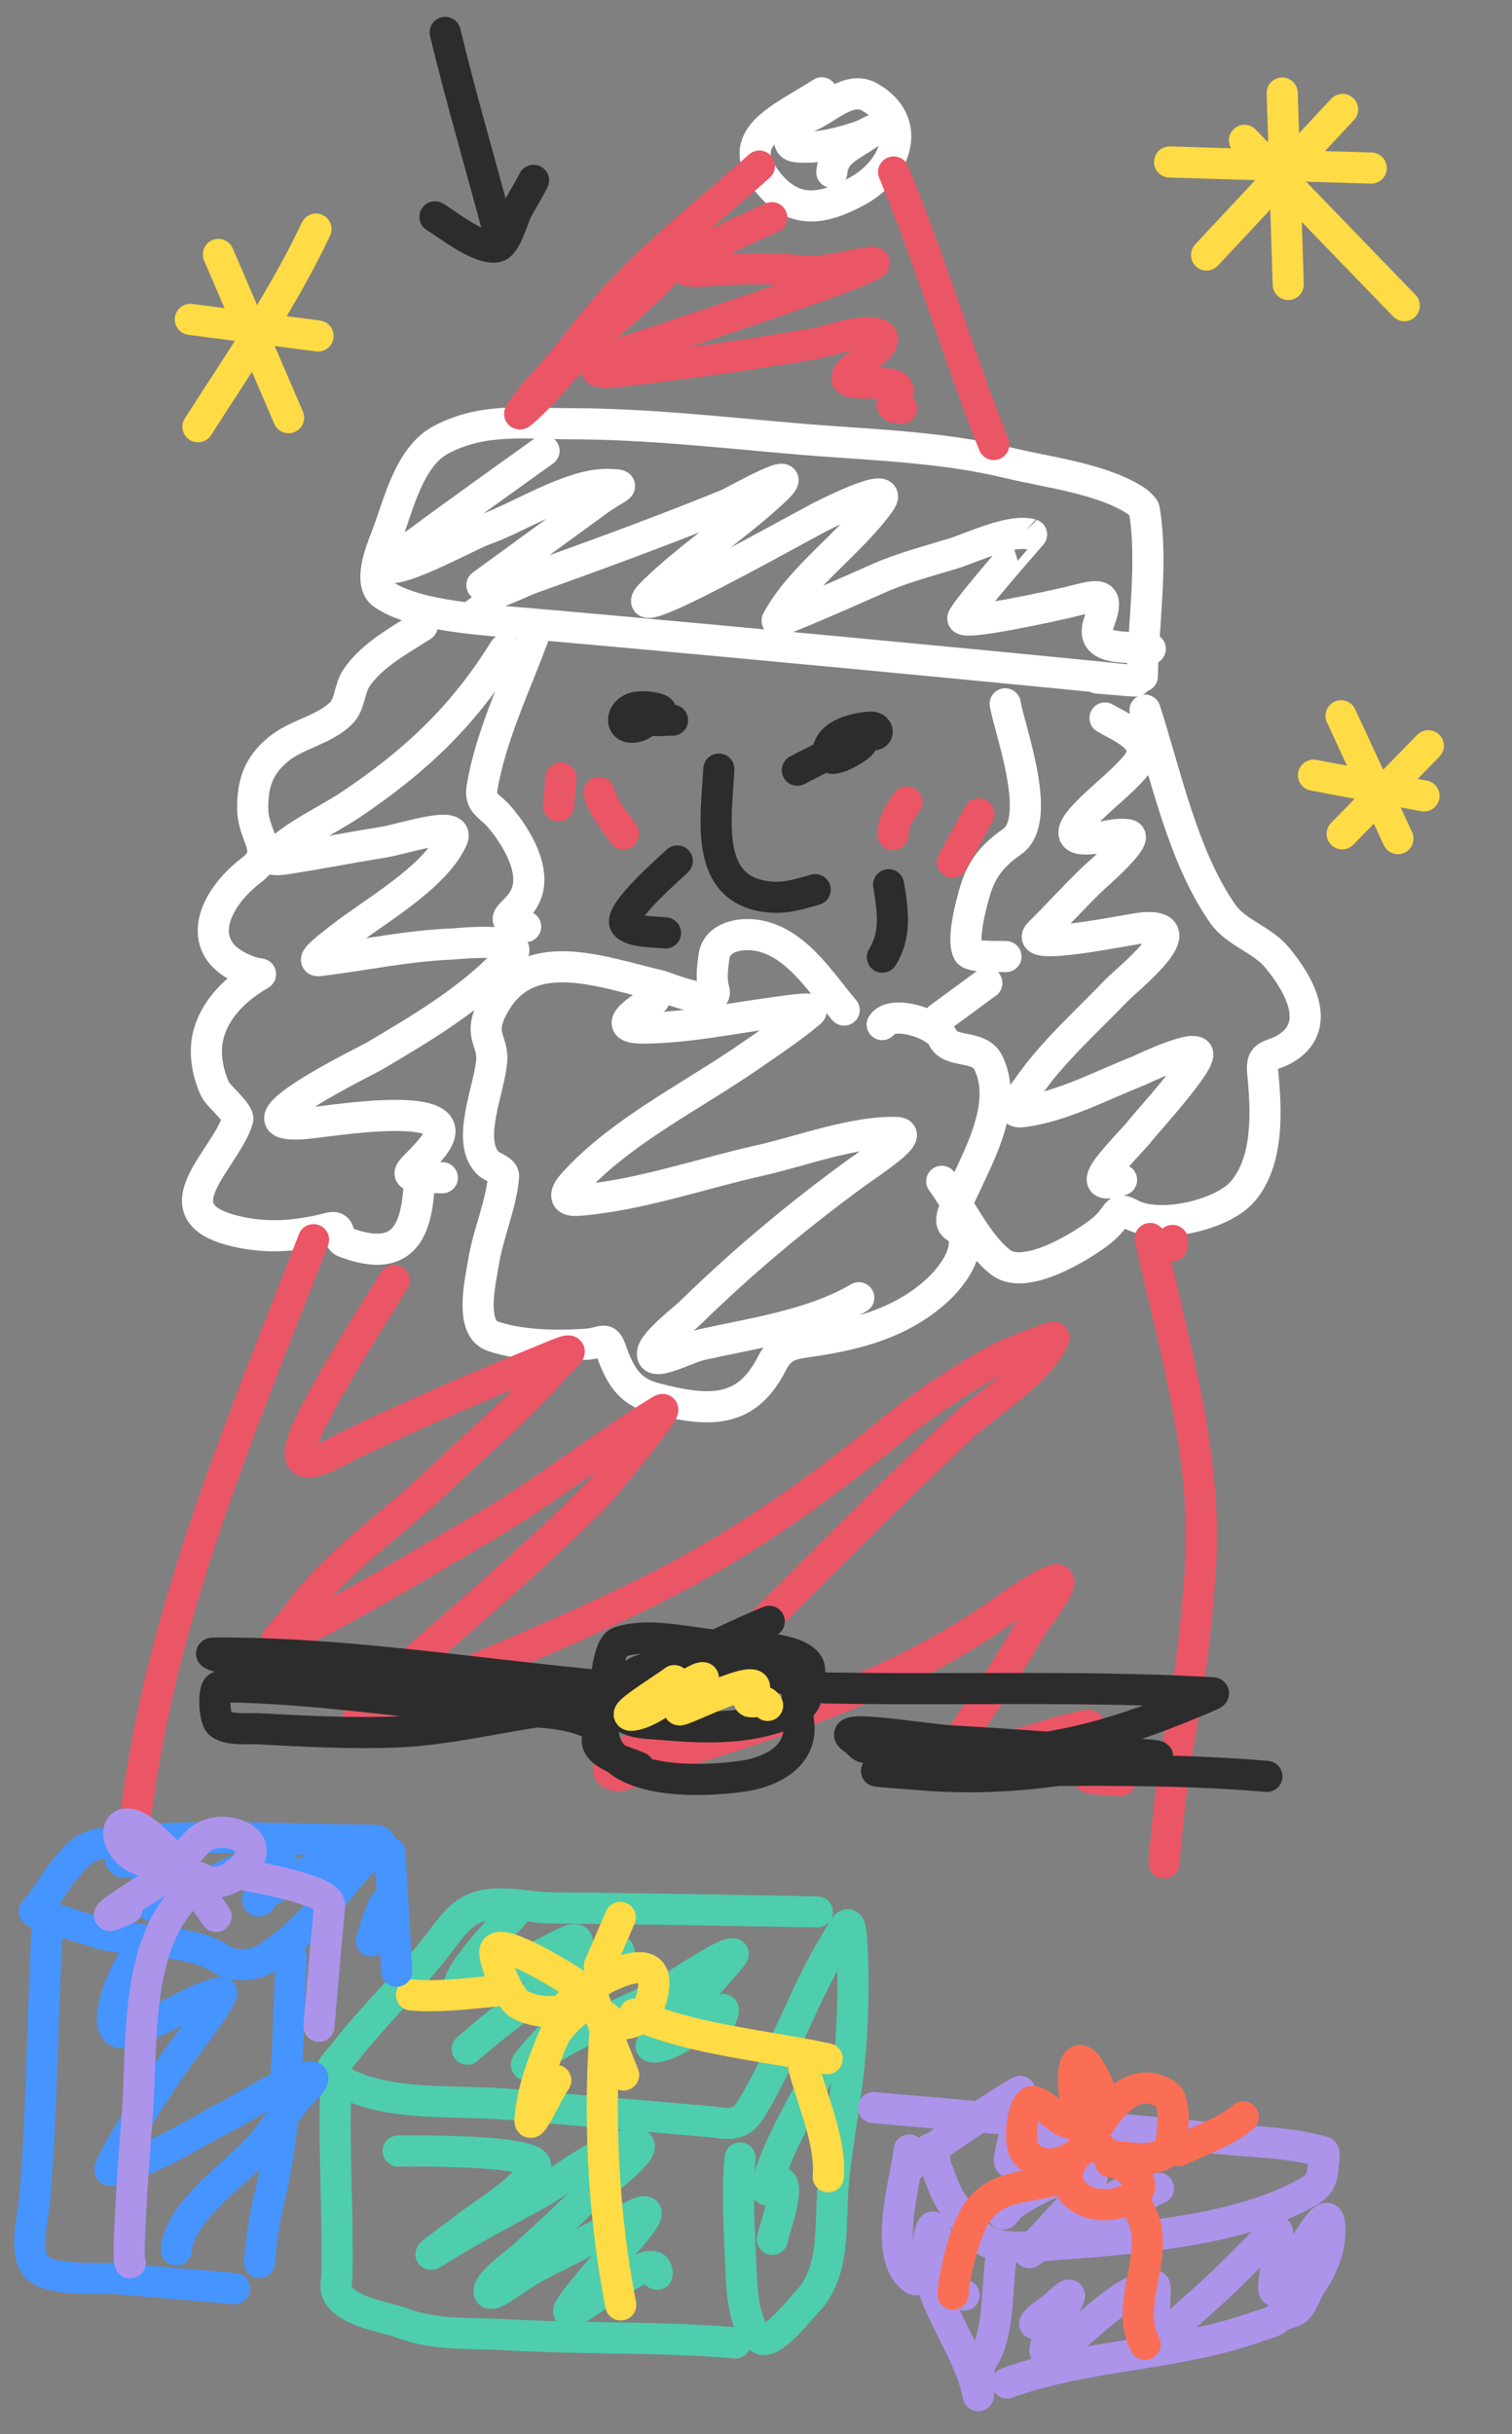 <svg width="146" height="235" viewBox="0 0 146 235" fill="none" xmlns="http://www.w3.org/2000/svg">
<rect x="0" y="0" width="146" height="235" fill="#808080" stroke="none"/>
<path d="M110.303 65.294C110.388 60.292 111.351 54.174 110.483 49.164C110.46 49.033 109.94 48.527 109.821 48.445C106.632 46.241 101.104 45.593 97.432 44.701C90.761 43.081 83.726 42.952 76.909 42.367C69.622 41.742 62.36 40.918 55.045 40.912C50.643 40.909 46.691 40.314 42.625 42.437C39.456 44.091 38.487 48.827 37.298 51.859C36.766 53.218 35.51 56.343 37.005 57.376C40.165 59.56 47.16 59.874 50.741 60.182C69.16 61.763 124.371 67.044 105.951 65.463" stroke="white" stroke-width="3.005" stroke-linecap="round"/>
<path d="M52.532 43.528C49.756 45.52 43.438 50.028 40.392 52.305C39.384 53.059 36.329 54.393 37.53 54.771C38.925 55.209 45.48 51.589 46.788 51.137C50.044 50.013 55.163 46.654 58.759 46.773C60.812 46.841 59.626 46.916 57.464 48.53C56.91 48.943 44.594 57.895 44.61 57.908C45.423 58.557 50.629 56.08 51.045 55.931C57.463 53.622 63.873 51.296 70.189 48.718C70.899 48.428 77.979 44.376 74.793 47.366C71.102 50.831 66.768 53.569 63.145 57.09C59.022 61.096 73.832 52.785 78.898 50.068C79.574 49.706 86.696 46.08 84.933 48.538C82.125 52.455 77.277 55.705 75.041 59.918C74.844 60.29 83.598 56.389 84.818 55.847C87.145 54.814 89.647 54.178 92.074 53.428C93.888 52.867 97.622 51.04 99.61 51.605C99.621 51.608 93.61 58.41 92.986 59.651C92.546 60.524 101.728 58.482 103.083 58.168C105.678 57.567 107.366 56.73 106.149 59.998C105.031 62.999 108.88 62.344 111.072 62.649" stroke="white" stroke-width="3.005" stroke-linecap="round"/>
<path d="M79.354 8.962C75.286 11.576 70.521 13.297 74.291 17.774C76.763 20.711 79.498 20.227 82.755 18.471C86.527 16.438 88.284 11.801 83.959 9.357C81.98 8.239 79.86 10.552 78.073 11.262C77.287 11.574 75.126 14.021 76.979 14.18C79.007 14.354 81.061 13.827 82.968 13.188C83.924 12.867 85.331 11.91 83.576 13.12C82.14 14.109 80.491 14.667 80.322 16.636" stroke="white" stroke-width="3.005" stroke-linecap="round"/>
<path d="M81.513 97.522C79.179 94.785 76.672 90.601 72.648 90.255C71.167 90.128 69.193 90.578 68.945 92.347C68.8 93.372 68.647 94.561 68.939 95.57C69.49 97.476 64.16 95.274 63.791 95.188C57.784 93.78 50.62 90.889 47.411 97.577C46.273 99.948 47.579 100.497 47.486 102.313C47.349 104.988 44.894 110.216 47.167 112.346C47.551 112.705 48.679 112.98 48.627 113.586C48.386 116.397 47.103 119.167 46.672 121.972C46.428 123.563 45.272 128.217 47.575 129.008C50.296 129.941 53.791 129.981 56.635 129.785C58.24 129.675 58.489 128.926 58.996 130.349C59.825 132.675 60.676 134.327 63.176 134.985C68.455 136.375 72.055 136.504 74.514 131.681C75.509 129.731 76.597 129.76 78.652 129.446C83.03 128.778 87.176 127.625 90.517 124.561C91.684 123.491 93.473 121.27 93.062 119.478C92.749 118.11 91.329 118.851 92.147 116.809C93.741 112.823 97.653 107.052 95.417 102.571C94.538 100.811 91.753 101.746 91.041 100.208C90.382 98.784 86.072 97.478 85.188 98.922" stroke="white" stroke-width="3.005" stroke-linecap="round"/>
<path d="M63.167 96.49C62.32 97.119 58.456 99.273 62.086 99.259C66.462 99.241 70.904 98.263 75.232 97.706C76.216 97.579 78.969 97.111 78.21 97.751C76.387 99.285 74.347 100.628 72.395 101.981C66.891 105.796 59.907 109.228 55.377 114.255C54.595 115.123 54.259 116.013 55.839 115.891C61.656 115.445 67.732 113.3 73.399 112.037C77.271 111.174 82.497 109.195 86.582 109.343C88.455 109.411 84.111 112.204 82.597 113.308C76.9 117.466 71.628 121.888 66.589 126.814C66.025 127.366 63.173 129.545 63.013 130.574C62.769 132.141 66.166 130.176 67.715 129.833C72.752 128.715 78.496 127.917 82.924 125.295" stroke="white" stroke-width="3.005" stroke-linecap="round"/>
<path d="M62.294 68.764C65.737 68.948 62.405 67.819 61.028 68.414C59.912 68.897 59.884 70.451 61.328 70.187C62.925 69.895 62.953 68.163 62.328 69.068C61.811 69.815 64.503 69.496 64.939 69.533" stroke="#2C2C2C" stroke-width="3.005" stroke-linecap="round"/>
<path d="M83.284 70.565C84.942 71.656 85.088 70.149 84.038 70.208C82.673 70.285 80.306 70.804 79.962 72.419C79.561 74.299 82.645 72.325 83.046 71.931C84.562 70.441 77.98 73.843 76.994 74.363" stroke="#2C2C2C" stroke-width="3.005" stroke-linecap="round"/>
<path d="M69.413 74.254C69.165 79.061 67.921 85.91 74.197 86.593C75.831 86.771 77.141 86.338 78.715 85.896" stroke="#2C2C2C" stroke-width="3.005" stroke-linecap="round"/>
<path d="M40.781 60.411C38.574 61.838 35.992 63.188 34.448 65.41C33.68 66.516 33.859 68.012 32.849 68.948C31.148 70.524 28.65 70.882 26.865 72.35C24.943 73.929 24.355 75.704 24.405 78.193C24.459 80.813 26.642 82.219 24.299 83.997C20.485 86.89 18.42 91.802 24.12 93.801C24.995 94.108 25.386 93.942 25.024 94.15C22.77 95.44 20.705 97.452 20.089 100.052C19.698 101.704 20.065 103.69 20.792 105.202C21.1 105.844 23.137 107.487 22.953 108.099C21.793 111.942 15.218 116.854 22.338 118.769C25.584 119.642 28.654 119.379 31.844 118.561C33.04 118.254 32.469 119.615 33.264 119.918C38.457 121.896 40.052 119.446 40.421 115.14" stroke="white" stroke-width="3.005" stroke-linecap="round"/>
<path d="M51.546 61.335C49.849 65.987 47.346 71.126 46.544 76.087C46.306 77.561 47.282 77.799 48.123 78.752C49.61 80.439 51.58 83.509 50.941 85.922C50.272 88.449 47.202 88.703 50.758 89.461" stroke="white" stroke-width="3.005" stroke-linecap="round"/>
<path d="M97.063 67.953C97.532 70.622 100.761 79.147 97.728 81.263C95.859 82.566 94.758 83.892 94.117 86.134C93.784 87.299 92.832 90.759 93.499 91.924C93.809 92.465 96.713 92.321 97.137 92.357" stroke="white" stroke-width="3.005" stroke-linecap="round"/>
<path d="M110.564 68.569C112.598 74.834 114.193 82.669 118.065 88.219C119.379 90.104 121.855 90.667 123.36 92.499C125.332 94.9 127.733 98.897 124.306 101.135C122.768 102.139 121.736 101.57 121.929 103.551C122.288 107.213 122.532 112.045 120.012 115.014C118.052 117.323 111.964 118.717 109.217 117.25C107.583 116.377 108.234 117.336 106.307 118.868C104.542 120.271 99.036 123.699 96.65 121.894C94.357 120.16 92.62 116.347 90.937 114.054" stroke="white" stroke-width="3.005" stroke-linecap="round"/>
<path d="M95.291 94.909L90.662 98.308" stroke="white" stroke-width="3.005" stroke-linecap="round"/>
<path d="M48.716 62.719C44.765 69.102 40.154 73.458 33.877 77.68C31.543 79.25 28.204 80.692 26.271 82.781C25.999 83.075 27.066 83.003 27.462 82.943C30.608 82.464 33.733 81.84 36.876 81.341C39.107 80.988 44.612 79.038 43.646 81.079C41.861 84.85 36.039 88.05 32.864 90.545C32.074 91.166 29.809 92.866 30.807 92.748C35.132 92.238 39.304 91.31 43.686 91.143C43.929 91.134 51.011 90.378 49.376 92.234C45.844 96.239 40.756 99.241 36.225 101.918C35.141 102.559 21.976 108.902 29.123 108.508C31.331 108.386 45.596 105.764 41.863 110.625C39.688 113.458 37.749 113.639 42.713 113.71" stroke="white" stroke-width="3.005" stroke-linecap="round"/>
<path d="M106.704 69.322C108.424 70.326 111.647 71.563 109.684 73.916C108.198 75.695 106.228 77.077 104.657 78.785C103.642 79.89 102.957 81.139 105.16 80.997C106.374 80.919 107.712 80.401 108.929 80.598C110.175 80.8 105.777 84.596 105.622 84.742C103.815 86.45 102.183 88.313 100.407 90.047C98.413 91.995 109.2 89.668 110.387 89.579C115.67 89.183 108.905 94.479 107.755 95.678C104.813 98.746 101.598 101.572 99.176 105.093C98.868 105.541 97.056 107.535 98.682 107.339C102.526 106.877 106.371 104.781 109.925 103.395C110.078 103.335 115.011 100.935 115.616 101.654C116.218 102.369 110.68 108.418 110.192 109.05C108.908 110.715 103.689 115.442 108.298 113.918" stroke="white" stroke-width="3.005" stroke-linecap="round"/>
<path d="M65.398 83.127C65.001 83.54 59.683 88.103 60.359 89.201C60.884 90.053 63.468 89.948 64.26 90.078" stroke="#2C2C2C" stroke-width="3.005" stroke-linecap="round"/>
<path d="M85.804 85.42C86.223 87.96 86.559 90.203 85.204 92.417" stroke="#2C2C2C" stroke-width="3.005" stroke-linecap="round"/>
<path d="M73.326 16.035C68.498 20.348 63.17 24.437 58.872 29.313C56.615 31.874 54.668 34.698 52.323 37.184C51.569 37.984 49.536 40.557 50.378 39.849C52.529 38.038 54.319 35.587 56.334 33.613C59.099 30.906 62.429 28.462 64.923 25.495C65.775 24.481 67.274 23.371 67.389 22.032" stroke="#EA5666" stroke-width="3.005" stroke-linecap="round"/>
<path d="M86.289 16.605C89.879 25.253 92.584 34.421 95.958 42.918" stroke="#EA5666" stroke-width="3.005" stroke-linecap="round"/>
<path d="M74.525 21.017C73.982 21.291 61.11 26.719 68.119 26.161C71.245 25.912 74.302 25.878 77.428 26.146C79.311 26.308 80.959 25.886 82.813 25.524C90.551 24.014 68.166 31.391 60.681 33.866C58.982 34.427 55.525 36.313 59.392 35.894C65.766 35.203 72.095 34.288 78.417 33.219C79.98 32.955 82.232 32.072 83.873 32.121C87.165 32.221 83.606 34.524 82.434 35.552C79.809 37.855 85.626 36.446 86.556 37.352C87.463 38.233 84.83 39.252 87.04 39.441" stroke="#EA5666" stroke-width="3.005" stroke-linecap="round"/>
<path d="M54.158 75.114L53.927 77.805" stroke="#EA5666" stroke-width="3.005" stroke-linecap="round"/>
<path d="M57.833 76.514C58.225 78.003 59.389 79.245 60.201 80.512" stroke="#EA5666" stroke-width="3.005" stroke-linecap="round"/>
<path d="M87.573 77.44C86.5 78.868 86.315 79.464 86.22 80.576" stroke="#EA5666" stroke-width="3.005" stroke-linecap="round"/>
<path d="M94.524 78.578L91.956 83.237" stroke="#EA5666" stroke-width="3.005" stroke-linecap="round"/>
<path d="M30.272 119.691C22.499 139.656 14.496 158.206 12.673 179.447" stroke="#EA5666" stroke-width="3.005" stroke-linecap="round"/>
<path d="M113.219 119.762L113.173 120.3" stroke="#EA5666" stroke-width="3.005" stroke-linecap="round"/>
<path d="M111.066 119.577C113.394 130.149 116.702 140.918 115.886 151.859C115.514 156.839 115.004 161.737 114.074 166.643C113.243 171.035 112.778 175.431 112.397 179.873" stroke="#EA5666" stroke-width="3.005" stroke-linecap="round"/>
<path d="M38.068 123.613C36.399 126.339 30.848 134.948 29.357 138.769C27.61 143.247 32.489 140.14 33.686 139.563C40.298 136.374 47.104 133.487 53.903 130.725C56.154 129.811 54.248 131.218 53.483 132.105C50.149 135.975 46.06 139.365 42.376 142.899C37.818 147.272 32.349 150.826 28.661 155.999C27.377 157.8 25.057 159.478 28.447 157.788C34.669 154.687 40.651 151.017 46.649 147.513C52.62 144.024 57.99 139.692 63.861 136.128C65.051 135.406 58.373 143.534 57.815 144.104C51.774 150.278 45.1 155.803 38.666 161.557C37.186 162.881 35.473 164.212 34.548 166.023C33.834 167.419 36.486 165.339 36.913 165.141C46.687 160.617 56.77 156.926 66.255 151.756C73.5 147.807 79.988 143.069 86.362 137.879C89.482 135.338 92.837 133.19 96.333 131.204C96.856 130.907 101.888 128.882 101.781 129.142C100.414 132.453 95.425 135.401 92.942 137.721C84.29 145.803 76.096 154.369 67.611 162.625C67.586 162.65 62.157 167.906 61.73 168.326C60.784 169.255 57.883 170.607 59.039 171.257C60.291 171.961 61.782 170.406 63.154 169.984C67.987 168.498 72.811 166.979 77.566 165.257C84.908 162.598 91.323 159.537 97.605 154.989C98.701 154.195 99.85 153.513 101.039 152.874C104.293 151.124 100.02 156.286 99.35 157.458C97.186 161.248 94.69 164.778 92.352 168.454C91.195 170.274 94.568 169.221 95.431 169.079C98.708 168.542 101.821 167.131 105.043 166.591C105.647 166.49 105.199 169.108 105.155 169.492C104.853 172.122 104.279 171.586 108.199 171.922" stroke="#EA5666" stroke-width="3.005" stroke-linecap="round"/>
<path d="M78.919 184.59C72.626 184.482 60.235 184.242 53.409 184.208C50.621 184.194 47.358 183.091 45.057 184.666C43.967 185.412 43.151 186.627 42.36 187.657C39.531 191.341 36.151 194.502 33.297 198.145C32.179 199.571 31.26 199.972 33.083 200.988C37.44 203.416 44.105 202.747 48.831 203.153C55.29 203.707 61.749 204.261 68.207 204.816C70.242 204.99 71.384 205.487 72.527 203.62C75.695 198.444 77.605 192.547 80.722 187.456C81.471 186.231 82.049 184.666 82.223 187.163C82.484 190.923 82.376 194.846 82.055 198.595C81.697 202.763 80.807 206.815 80.449 210.987C80.115 214.878 80.739 219.401 77.849 222.33C77.299 222.888 74.581 226.416 73.484 225.811C71.682 224.818 71.6 220.381 71.532 218.716C71.387 215.136 71.153 211.901 71.458 208.348" stroke="#4ECEAD" stroke-width="3.005" stroke-linecap="round"/>
<path d="M32.4 202.285C32.237 208.072 32.646 213.86 32.536 219.646C32.523 220.307 32.284 220.956 32.673 221.555C33.773 223.25 37.056 223.652 38.765 224.277C42.22 225.54 45.319 225.212 48.938 225.421C56.337 225.85 63.786 225.581 71.01 226.201" stroke="#4ECEAD" stroke-width="3.005" stroke-linecap="round"/>
<path d="M49.625 184.787C49.456 184.985 39.971 194.627 46.816 191.534C49.418 190.358 51.889 188.883 54.443 187.61C56.347 186.661 55.899 187.835 54.982 189.042C52.625 192.147 49.099 194.404 46.173 196.93C43.456 199.275 46.807 196.407 47.112 196.168C49.913 193.966 52.72 191.682 55.813 189.896C57.539 188.9 61.88 186.398 58.587 190.556C56.306 193.437 48.558 201.213 51.478 198.982C55.204 196.137 60.469 194.456 64.537 192.121C64.583 192.095 70.348 188.25 70.799 188.652C70.924 188.764 66.78 193.275 66.655 193.417C64.493 195.87 65.811 194.38 63.856 196.551C63.548 196.893 62.527 197.546 62.981 197.62C64.612 197.887 68.297 194.931 69.642 194.065C70.396 193.579 68.923 196.201 68.661 196.722" stroke="#4ECEAD" stroke-width="3.005" stroke-linecap="round"/>
<path d="M38.443 207.683C38.479 207.683 52.668 207.445 51.677 209.3C50.485 211.532 46.864 213.57 44.914 215.106C44.146 215.711 39.556 219.005 42.701 217.024C45.805 215.069 49.137 213.4 52.325 211.585C54.571 210.306 58.376 207.193 61.094 206.976C63.675 206.77 57.814 210.998 55.955 212.8C53.991 214.705 52.459 216.105 50.455 217.931C49.989 218.355 47.554 220.093 47.27 221.001C46.805 222.48 50.102 219.731 51.476 219.012C54.456 217.453 57.491 216.014 60.403 214.327C65.697 211.26 58.95 217.992 57.838 219.287C48.717 229.917 63.801 215.443 63.445 219.588" stroke="#4ECEAD" stroke-width="3.005" stroke-linecap="round"/>
<path d="M79.24 199.799C77.54 203.283 75.039 207.221 74.028 211.038C73.719 212.208 75.217 210.417 75.495 210.803C76.111 211.662 74.782 215.185 74.579 216.206" stroke="#4ECEAD" stroke-width="3.005" stroke-linecap="round"/>
<path d="M112.938 15.64L132.407 16.226" stroke="#FFDB45" stroke-width="3.005" stroke-linecap="round"/>
<path d="M123.811 8.982L124.393 27.466" stroke="#FFDB45" stroke-width="3.005" stroke-linecap="round"/>
<path d="M129.639 10.567L116.505 24.621" stroke="#FFDB45" stroke-width="3.005" stroke-linecap="round"/>
<path d="M120.166 13.549L135.603 29.513" stroke="#FFDB45" stroke-width="3.005" stroke-linecap="round"/>
<path d="M18.38 30.837L30.712 32.438" stroke="#FFDB45" stroke-width="3.005" stroke-linecap="round"/>
<path d="M30.513 22.12C27.273 28.952 23.179 34.855 19.116 41.202" stroke="#FFDB45" stroke-width="3.005" stroke-linecap="round"/>
<path d="M21.087 24.564L27.866 40.327" stroke="#FFDB45" stroke-width="3.005" stroke-linecap="round"/>
<path d="M126.833 74.845L137.505 76.846" stroke="#FFDB45" stroke-width="3.005" stroke-linecap="round"/>
<path d="M137.921 72.002L129.6 80.505" stroke="#FFDB45" stroke-width="3.005" stroke-linecap="round"/>
<path d="M129.494 69.11L134.983 80.966" stroke="#FFDB45" stroke-width="3.005" stroke-linecap="round"/>
<path d="M56.067 191.846C55.838 191.71 47.4 186.163 47.786 188.665C47.986 189.962 48.886 192.146 49.748 193.171C50.542 194.114 54.036 194.759 54.832 193.607C55.893 192.072 63.485 187.541 63.131 191.669C62.96 193.66 62.087 195.616 59.557 195.399C57.245 195.2 57.933 192.272 55.752 194.108C53.602 195.919 53.526 196.44 52.646 198.721C51.91 200.627 51.354 202.544 51.178 204.589C51.05 206.079 52.806 202.079 53.667 200.857" stroke="#FFDB45" stroke-width="3.005" stroke-linecap="round"/>
<path d="M57.097 192.477C58.111 195.059 59.224 197.832 60.218 200.335" stroke="#FFDB45" stroke-width="3.005" stroke-linecap="round"/>
<path d="M59.897 185.126L57.867 189.832" stroke="#FFDB45" stroke-width="3.005" stroke-linecap="round"/>
<path d="M58.527 194.768C57.748 203.848 58.193 213.594 59.939 222.54" stroke="#FFDB45" stroke-width="3.005" stroke-linecap="round"/>
<path d="M61.264 194.461C66.908 196.953 73.927 197.48 79.871 198.769" stroke="#FFDB45" stroke-width="3.005" stroke-linecap="round"/>
<path d="M77.626 199.66C78.43 202.753 80.264 206.819 79.977 210.163" stroke="#FFDB45" stroke-width="3.005" stroke-linecap="round"/>
<path d="M47.902 192.229C45.197 192.469 42.454 192.846 39.736 192.613" stroke="#FFDB45" stroke-width="3.005" stroke-linecap="round"/>
<path d="M36.139 177.665C27.703 177.648 18.793 176.991 10.364 177.923C8.203 178.162 7.594 178.876 6.325 180.408C5.255 181.699 4.416 183.319 3.319 184.547C3.191 184.691 9.909 186.757 10.292 186.833C13.429 187.454 18.583 187.286 21.329 189.135C22.47 189.904 24.534 189.816 25.638 189.114C29.144 186.885 31.589 183.775 34.2 180.601C34.961 179.678 37.567 177.672 36.373 177.746C34.337 177.871 31.416 179.942 29.607 180.779C28.273 181.397 26.741 181.979 25.569 182.903C25.335 183.087 25.168 183.665 24.915 183.509C24.567 183.297 27.262 179.377 27.224 178.707C27.213 178.509 16.449 183.599 15.049 184.048C14.148 184.337 14.602 182.595 14.349 182.03C13.874 180.972 14.354 180.23 13.341 179.383C12.813 178.942 11.723 180.512 11.629 179.327C11.558 178.437 12.085 177.526 12.366 176.709" stroke="#4694FF" stroke-width="3.005" stroke-linecap="round"/>
<path d="M4.629 184.72C4.085 193.939 4.12 203.294 3.332 212.471C3.197 214.046 2.369 217.126 3.344 218.647C4.462 220.39 9.74 219.858 11.63 220.02C15.308 220.336 18.985 220.652 22.663 220.967" stroke="#4694FF" stroke-width="3.005" stroke-linecap="round"/>
<path d="M28.126 188.906C27.731 196.743 27.856 204.635 26 212.278C25.491 214.373 25.231 216.324 25.047 218.461" stroke="#4694FF" stroke-width="3.005" stroke-linecap="round"/>
<path d="M12.918 189.227C11.873 190.422 9.115 197.13 12.442 196.174C15.454 195.309 18.353 193.073 21.324 192.358C21.614 192.288 21.192 192.951 21.04 193.207C19.926 195.085 18.498 196.799 17.236 198.574C15.723 200.701 14.319 202.871 12.971 205.105C12.789 205.407 10.142 209.659 10.692 209.548C14.597 208.76 18.823 205.873 22.302 204.129C23.425 203.565 28.147 200.467 29.962 200.509C30.892 200.531 28.998 202.106 28.436 202.848C27.389 204.231 26.413 205.669 25.308 207.007C23.057 209.733 17.356 213.324 17.02 217.23" stroke="#4694FF" stroke-width="3.005" stroke-linecap="round"/>
<path d="M37.661 178.88L38.306 190.322" stroke="#4694FF" stroke-width="3.005" stroke-linecap="round"/>
<path d="M37.246 183.724C36.937 183.698 35.865 187.346 35.846 187.399" stroke="#4694FF" stroke-width="3.005" stroke-linecap="round"/>
<path d="M84.345 203.49C92.583 204.21 108.984 205.614 117.943 206.494C121.232 206.817 124.596 206.858 127.775 207.76C127.955 207.811 127.813 208.716 127.802 208.846C127.696 210.078 127.635 210.853 126.424 211.56C122.941 213.593 118.241 214.762 114.288 215.397C110.25 216.046 106.147 216.437 102.067 216.698C99.954 216.833 96.118 217.603 94.438 215.742C93.326 214.51 92.305 213.463 91.509 211.966C91.048 211.098 90.768 210.126 90.39 209.22C90.153 208.652 90.459 207.388 89.848 207.456C89.696 207.473 86.645 210.389 88.16 208.878C89.091 207.95 98.463 201.741 98.515 201.935C99.015 203.789 97.633 206.591 97.469 208.502C97.319 210.254 103.157 204.972 102.367 206.543C101.089 209.081 95.433 215.55 97.206 213.329C98.314 211.94 107.133 207.772 105.232 210.705C103.708 213.057 97.657 218.906 99.858 217.171C101.515 215.865 103.224 214.726 105.041 213.64C106.249 212.918 107.518 212.225 108.72 211.486C109.051 211.282 109.766 210.523 109.733 210.91C109.612 212.319 106.703 215.668 107.61 214.583C108.647 213.344 110.413 211.853 111.87 211.274" stroke="#AC94EA" stroke-width="3.005" stroke-linecap="round"/>
<path d="M87.789 207.581C87.569 210.144 85.024 218.068 88.341 220.098" stroke="#AC94EA" stroke-width="3.005" stroke-linecap="round"/>
<path d="M96.646 218.1C96.25 220.689 96.51 225.58 94.847 227.826C94.192 228.711 94.626 232.183 94.415 231.102C93.785 227.872 91.453 224.491 90.282 221.35C89.635 219.612 89.323 217.249 89.858 215.409C90.508 213.176 90.776 221.392 93.093 221.591" stroke="#AC94EA" stroke-width="3.005" stroke-linecap="round"/>
<path d="M97.244 230.08C105.052 227.232 113.781 227.43 121.572 224.577C121.954 224.438 122.994 224.184 123.256 223.909C123.684 223.458 124.408 223.38 124.95 223.12C125.721 222.752 126.056 221.366 126.514 220.694C127.718 218.926 128.662 216.821 128.363 214.588C128.002 211.885 122.752 223.47 122.985 220.753C123.128 219.088 123.456 217.338 123.391 215.667C123.355 214.726 122.114 216.351 122.096 216.369C119.996 218.496 117.93 220.613 115.661 222.564C115.327 222.851 111.224 226.729 111.209 225.646C111.204 225.247 111.735 220.721 111.483 220.699C109.018 220.488 104.68 224.958 102.931 226.291C100.216 228.359 100.674 226.778 101.754 224.563C102.65 222.725 104.577 220.149 101.953 222.592C101.267 223.231 100.352 223.614 99.905 224.344" stroke="#AC94EA" stroke-width="3.005" stroke-linecap="round"/>
<path d="M16.486 179.232C10.165 172.027 10.158 179.465 14.544 179.758C17.133 179.931 17.593 179.415 19.077 177.828C20.105 176.728 22.109 176.663 23.392 177.385C25.89 178.789 22.299 182.495 19.96 181.578C18.021 180.818 17.588 180.407 15.439 181.612C14.27 182.267 7.448 186.517 12.257 184.291" stroke="#AC94EA" stroke-width="3.005" stroke-linecap="round"/>
<path d="M18.454 181.569L20.868 185.03" stroke="#AC94EA" stroke-width="3.005" stroke-linecap="round"/>
<path d="M18.362 182.646C12.82 187.703 13.818 197.69 13.216 204.705C13.096 206.096 12.155 218.642 12.576 218.475" stroke="#AC94EA" stroke-width="3.005" stroke-linecap="round"/>
<path d="M22.852 180.863C23.746 181.109 31.881 182.365 31.807 183.92C31.74 185.335 31.564 186.756 31.443 188.166C31.229 190.658 31.015 193.15 30.801 195.641" stroke="#AC94EA" stroke-width="3.005" stroke-linecap="round"/>
<path d="M102.272 204.486V204.486C104.048 205.856 106.915 204.802 106.426 202.613C106.408 202.532 106.389 202.45 106.369 202.368C106.045 201.02 103.972 196.607 103.638 200.507C103.443 202.77 105.301 207.957 107.855 208.219C109.143 208.351 112.447 208.89 112.975 207.182C113.251 206.289 113.612 202.889 112.645 202.244C109.25 199.978 106.555 204.143 105.287 206.553C104.231 208.561 100.529 210.132 98.927 207.663C98.37 206.804 98.645 203.509 99.574 202.93C100.022 202.65 101.879 204.183 102.272 204.486Z" stroke="#FA6E55" stroke-width="3.005" stroke-linecap="round"/>
<path d="M104.612 207.398C100.772 210.632 104.811 214.159 108.822 212.398C111.723 211.124 108.742 208.837 107.211 208.706" stroke="#FA6E55" stroke-width="3.005" stroke-linecap="round"/>
<path d="M102.183 210.443C98.258 211.362 95.348 211 93.668 214.893C92.856 216.774 92.188 219.505 92.017 221.498" stroke="#FA6E55" stroke-width="3.005" stroke-linecap="round"/>
<path d="M109.579 212.704C112.798 216.854 108.311 222.219 110.577 226.344" stroke="#FA6E55" stroke-width="3.005" stroke-linecap="round"/>
<path d="M113.808 207.645C115.988 206.617 118.317 205.846 120.052 204.386" stroke="#FA6E55" stroke-width="3.005" stroke-linecap="round"/>
<path d="M74.278 156.541C72.365 157.248 58.528 163.644 59.237 164.738C60.359 166.468 62.076 166.337 63.996 166.502C68.319 166.873 73.177 167.032 77.086 164.884C78.195 164.276 78.225 162.348 78.182 161.244C78.084 158.718 70.181 158.968 68.603 158.795C65.978 158.507 62.418 157.646 59.798 158.551C58.358 159.049 58.36 165.132 58.249 166.43C57.736 172.401 67.409 172.099 71.669 171.498C74.502 171.098 77.547 169.532 77.115 166.303C76.949 165.062 76.966 163.972 76.999 162.738C77.034 161.457 64.913 161.124 63.411 161.03C60.073 160.822 58.501 164.929 57.712 167.77C57.269 169.363 60.593 170.122 61.682 170.641" stroke="#2C2C2C" stroke-width="3.005" stroke-linecap="round"/>
<path d="M56.947 162.644C45.089 161.503 32.732 159.538 20.762 159.598C19.153 159.606 23.815 160.683 25.409 160.901C28.66 161.345 31.938 161.582 35.206 161.862C39.684 162.246 44.114 163.169 48.615 163.555C51.392 163.793 54.063 164.432 56.822 164.802C58.129 164.977 54.185 164.946 52.878 165.126C48.068 165.788 43.151 167.022 38.301 167.218C33.856 167.398 29.276 167.138 24.834 166.906C24.071 166.866 21.808 167.101 21.149 166.318C20.669 165.749 20.539 162.853 21.175 162.857C29.845 162.907 38.667 164.328 47.311 165.07C50.462 165.34 54.27 165.002 57.162 166.457" stroke="#2C2C2C" stroke-width="3.005" stroke-linecap="round"/>
<path d="M79.69 162.969C91.761 163.196 104.046 162.752 116.101 163.384C117.378 163.45 117.677 163.352 116.17 163.992C108.894 167.079 101.89 169.358 94.035 169.201C90.549 169.131 87.001 169.213 83.534 168.721C83.085 168.657 82.885 168.21 82.514 167.971C79.9 166.286 88.738 167.893 91.843 168.079C98.306 168.465 104.76 168.916 111.211 169.47C114.059 169.714 105.58 170.458 102.749 170.852C97.96 171.519 93.581 171.752 88.791 171.341C87.982 171.271 83.386 170.956 84.967 170.983C97.37 171.19 109.97 170.448 122.332 171.509" stroke="#2C2C2C" stroke-width="3.005" stroke-linecap="round"/>
<path d="M65.112 162.26C63.729 163.292 59.444 165.85 61.151 165.595C62.836 165.344 64.849 163.568 66.278 162.722C70.776 160.058 64.514 165.354 65.713 165.083C66.716 164.856 74.426 160.933 72.591 163.565C71.542 165.069 73.729 163.668 74.123 164.66" stroke="#FFDB45" stroke-width="3.005" stroke-linecap="round"/>
<path d="M42.001 20.937C43.165 21.623 46.288 24.153 47.957 23.828C48.878 23.648 49.506 21.11 49.88 20.378C50.394 19.372 51.011 18.428 51.52 17.416" stroke="#2C2C2C" stroke-width="3.005" stroke-linecap="round"/>
<path d="M48.321 23.106C46.583 16.46 44.591 9.796 42.987 3.13" stroke="#2C2C2C" stroke-width="3.005" stroke-linecap="round"/>
</svg>
